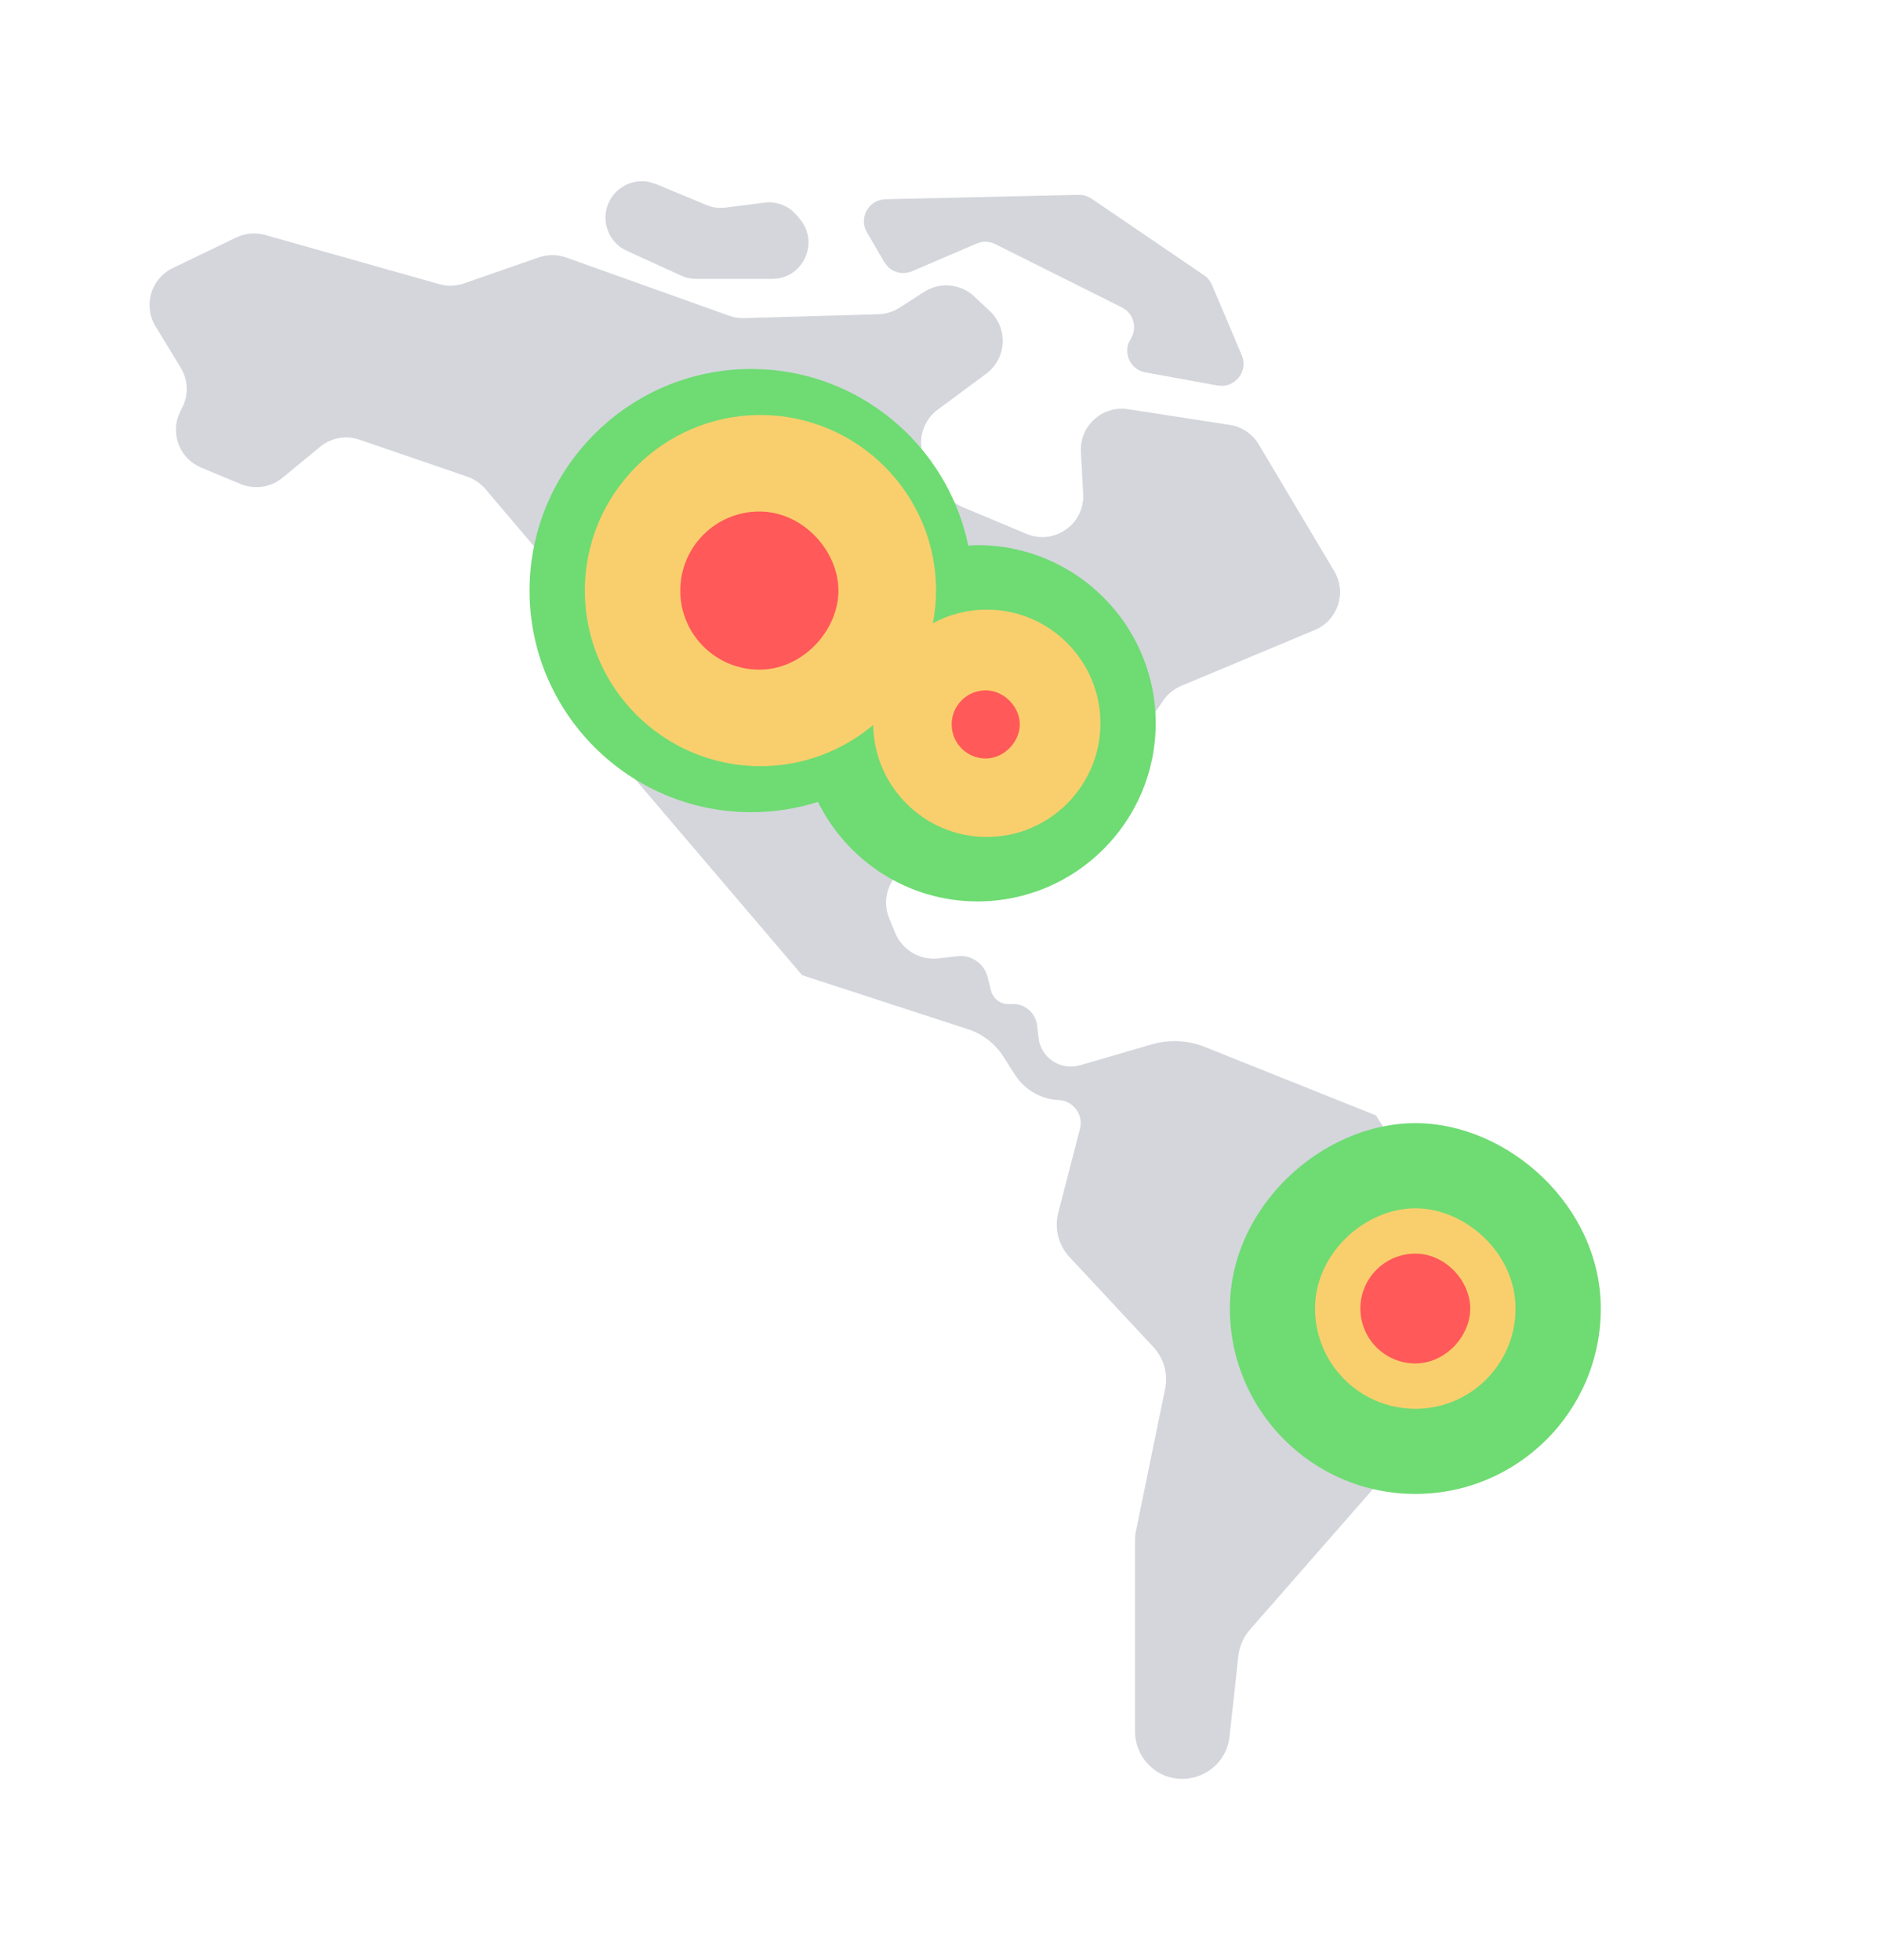 <svg width="24" height="25" viewBox="0 0 24 25" fill="none" xmlns="http://www.w3.org/2000/svg">
<path fill-rule="evenodd" clip-rule="evenodd" d="M8.283 2.322C8.118 2.287 7.943 2.344 7.831 2.476C7.633 2.711 7.713 3.07 7.992 3.198L8.685 3.515L8.747 3.539C8.789 3.551 8.834 3.557 8.878 3.557H9.845L9.926 3.551C10.264 3.494 10.434 3.084 10.207 2.802L10.168 2.754L10.101 2.686C10.004 2.606 9.876 2.569 9.748 2.585L9.248 2.648L9.168 2.651C9.114 2.649 9.062 2.637 9.012 2.616L8.364 2.347L8.283 2.322ZM13.756 2.485C13.795 2.484 13.834 2.491 13.869 2.506L13.921 2.534L15.355 3.511C15.385 3.531 15.41 3.557 15.43 3.586L15.456 3.634L15.836 4.532C15.914 4.716 15.779 4.913 15.591 4.921L15.527 4.917L14.605 4.749C14.431 4.718 14.335 4.538 14.39 4.38L14.419 4.323C14.495 4.202 14.468 4.048 14.365 3.959L14.307 3.921L12.691 3.113C12.636 3.085 12.573 3.077 12.514 3.088L12.455 3.106L11.63 3.46C11.521 3.506 11.398 3.479 11.319 3.398L11.277 3.343L11.055 2.963C10.96 2.799 11.052 2.597 11.223 2.551L11.291 2.541L13.756 2.485ZM3.382 2.997L5.602 3.624C5.705 3.654 5.815 3.65 5.916 3.615L6.871 3.283C6.984 3.244 7.106 3.244 7.219 3.284L9.299 4.027C9.36 4.049 9.424 4.059 9.489 4.057L11.201 4.008C11.296 4.006 11.388 3.977 11.469 3.926L11.784 3.723C11.986 3.593 12.251 3.617 12.425 3.782L12.622 3.967C12.86 4.19 12.837 4.574 12.575 4.768L11.958 5.225C11.739 5.387 11.681 5.691 11.826 5.922L12.04 6.265C12.097 6.357 12.182 6.429 12.281 6.47L13.089 6.809C13.445 6.958 13.835 6.683 13.813 6.298L13.784 5.765C13.765 5.433 14.057 5.169 14.385 5.219L15.682 5.419C15.837 5.443 15.972 5.534 16.052 5.668L17.015 7.285C17.177 7.558 17.061 7.912 16.767 8.035L15.063 8.748C14.97 8.787 14.89 8.852 14.834 8.935L14.195 9.869L13.562 10.881C13.44 11.076 13.205 11.169 12.983 11.109L12.139 10.882C11.99 10.842 11.832 10.869 11.705 10.957L11.525 11.082C11.323 11.222 11.245 11.483 11.339 11.711L11.416 11.899C11.507 12.119 11.733 12.252 11.969 12.224L12.208 12.196C12.386 12.175 12.552 12.289 12.595 12.463L12.638 12.634C12.661 12.727 12.739 12.794 12.831 12.806L12.887 12.807C13.054 12.789 13.205 12.909 13.225 13.076L13.244 13.238C13.274 13.492 13.525 13.658 13.77 13.587L14.69 13.32C14.912 13.255 15.149 13.267 15.364 13.353L17.546 14.226L17.937 14.834C18.009 14.946 18.117 15.032 18.244 15.077L19.364 15.472C19.684 15.585 19.848 15.939 19.727 16.257L19.136 17.809C19.083 17.948 18.982 18.062 18.851 18.13L17.87 18.642C17.803 18.676 17.744 18.723 17.695 18.779L15.939 20.786C15.858 20.878 15.807 20.994 15.793 21.117L15.679 22.15C15.622 22.661 14.994 22.872 14.64 22.5C14.533 22.387 14.474 22.238 14.474 22.083V19.649C14.474 19.608 14.478 19.568 14.486 19.528L14.858 17.715C14.898 17.523 14.842 17.325 14.709 17.181L13.638 16.032C13.498 15.881 13.444 15.669 13.495 15.469L13.772 14.398C13.818 14.221 13.692 14.045 13.51 14.031L13.477 14.029C13.261 14.012 13.065 13.895 12.947 13.713L12.794 13.474C12.688 13.31 12.53 13.187 12.344 13.127L10.229 12.438L7.785 9.569C7.704 9.474 7.66 9.354 7.66 9.23V8.162C7.66 8.038 7.616 7.918 7.536 7.824L6.189 6.236C6.128 6.165 6.049 6.111 5.96 6.08L4.585 5.608C4.413 5.548 4.223 5.583 4.083 5.698L3.602 6.094C3.452 6.217 3.247 6.248 3.068 6.173L2.565 5.964C2.304 5.855 2.182 5.562 2.274 5.305L2.312 5.222C2.407 5.056 2.404 4.853 2.305 4.69L1.983 4.162C1.822 3.898 1.925 3.553 2.203 3.419L3.013 3.029C3.128 2.974 3.259 2.962 3.382 2.997Z" fill="#D4D6DC"/>
<path fill-rule="evenodd" clip-rule="evenodd" d="M12.466 6.953C12.426 6.953 12.387 6.957 12.348 6.959C12.082 5.674 10.942 4.706 9.58 4.706C8.021 4.706 6.753 5.974 6.753 7.533C6.753 9.091 8.021 10.359 9.58 10.359C9.876 10.359 10.162 10.313 10.431 10.228C10.802 10.978 11.574 11.497 12.466 11.497C13.719 11.497 14.738 10.478 14.738 9.225C14.738 7.972 13.719 6.953 12.466 6.953Z" fill="#6FDB73"/>
<path fill-rule="evenodd" clip-rule="evenodd" d="M12.584 7.775C12.335 7.775 12.101 7.838 11.896 7.949C11.922 7.814 11.937 7.675 11.937 7.533C11.937 6.298 10.932 5.293 9.697 5.293C8.462 5.293 7.458 6.298 7.458 7.533C7.458 8.767 8.462 9.772 9.697 9.772C10.244 9.772 10.746 9.574 11.135 9.247C11.147 10.036 11.792 10.675 12.584 10.675C13.383 10.675 14.033 10.024 14.033 9.225C14.033 8.426 13.383 7.775 12.584 7.775Z" fill="#F9CF6D"/>
<path fill-rule="evenodd" clip-rule="evenodd" d="M10.692 7.533C10.692 8.037 10.241 8.541 9.684 8.541C9.127 8.541 8.675 8.09 8.675 7.533C8.675 6.975 9.127 6.524 9.684 6.524C10.241 6.524 10.692 7.028 10.692 7.533Z" fill="#FF5959"/>
<path fill-rule="evenodd" clip-rule="evenodd" d="M13.005 9.239C13.005 9.457 12.81 9.674 12.57 9.674C12.33 9.674 12.136 9.479 12.136 9.239C12.136 8.999 12.33 8.805 12.57 8.805C12.81 8.805 13.005 9.022 13.005 9.239Z" fill="#FF5959"/>
<path fill-rule="evenodd" clip-rule="evenodd" d="M18.049 14.325C16.867 14.325 15.684 15.384 15.684 16.69C15.684 17.996 16.743 19.054 18.049 19.054C19.355 19.054 20.414 17.996 20.414 16.69C20.414 15.384 19.232 14.325 18.049 14.325Z" fill="#6FDB73"/>
<path fill-rule="evenodd" clip-rule="evenodd" d="M18.049 15.411C17.41 15.411 16.77 15.983 16.77 16.689C16.77 17.396 17.343 17.968 18.049 17.968C18.755 17.968 19.327 17.396 19.327 16.689C19.327 15.983 18.688 15.411 18.049 15.411Z" fill="#F9CF6D"/>
<path fill-rule="evenodd" clip-rule="evenodd" d="M18.749 16.69C18.749 17.04 18.435 17.39 18.049 17.39C17.662 17.39 17.348 17.076 17.348 16.69C17.348 16.303 17.662 15.989 18.049 15.989C18.435 15.989 18.749 16.34 18.749 16.69Z" fill="#FF5959"/>
</svg>
